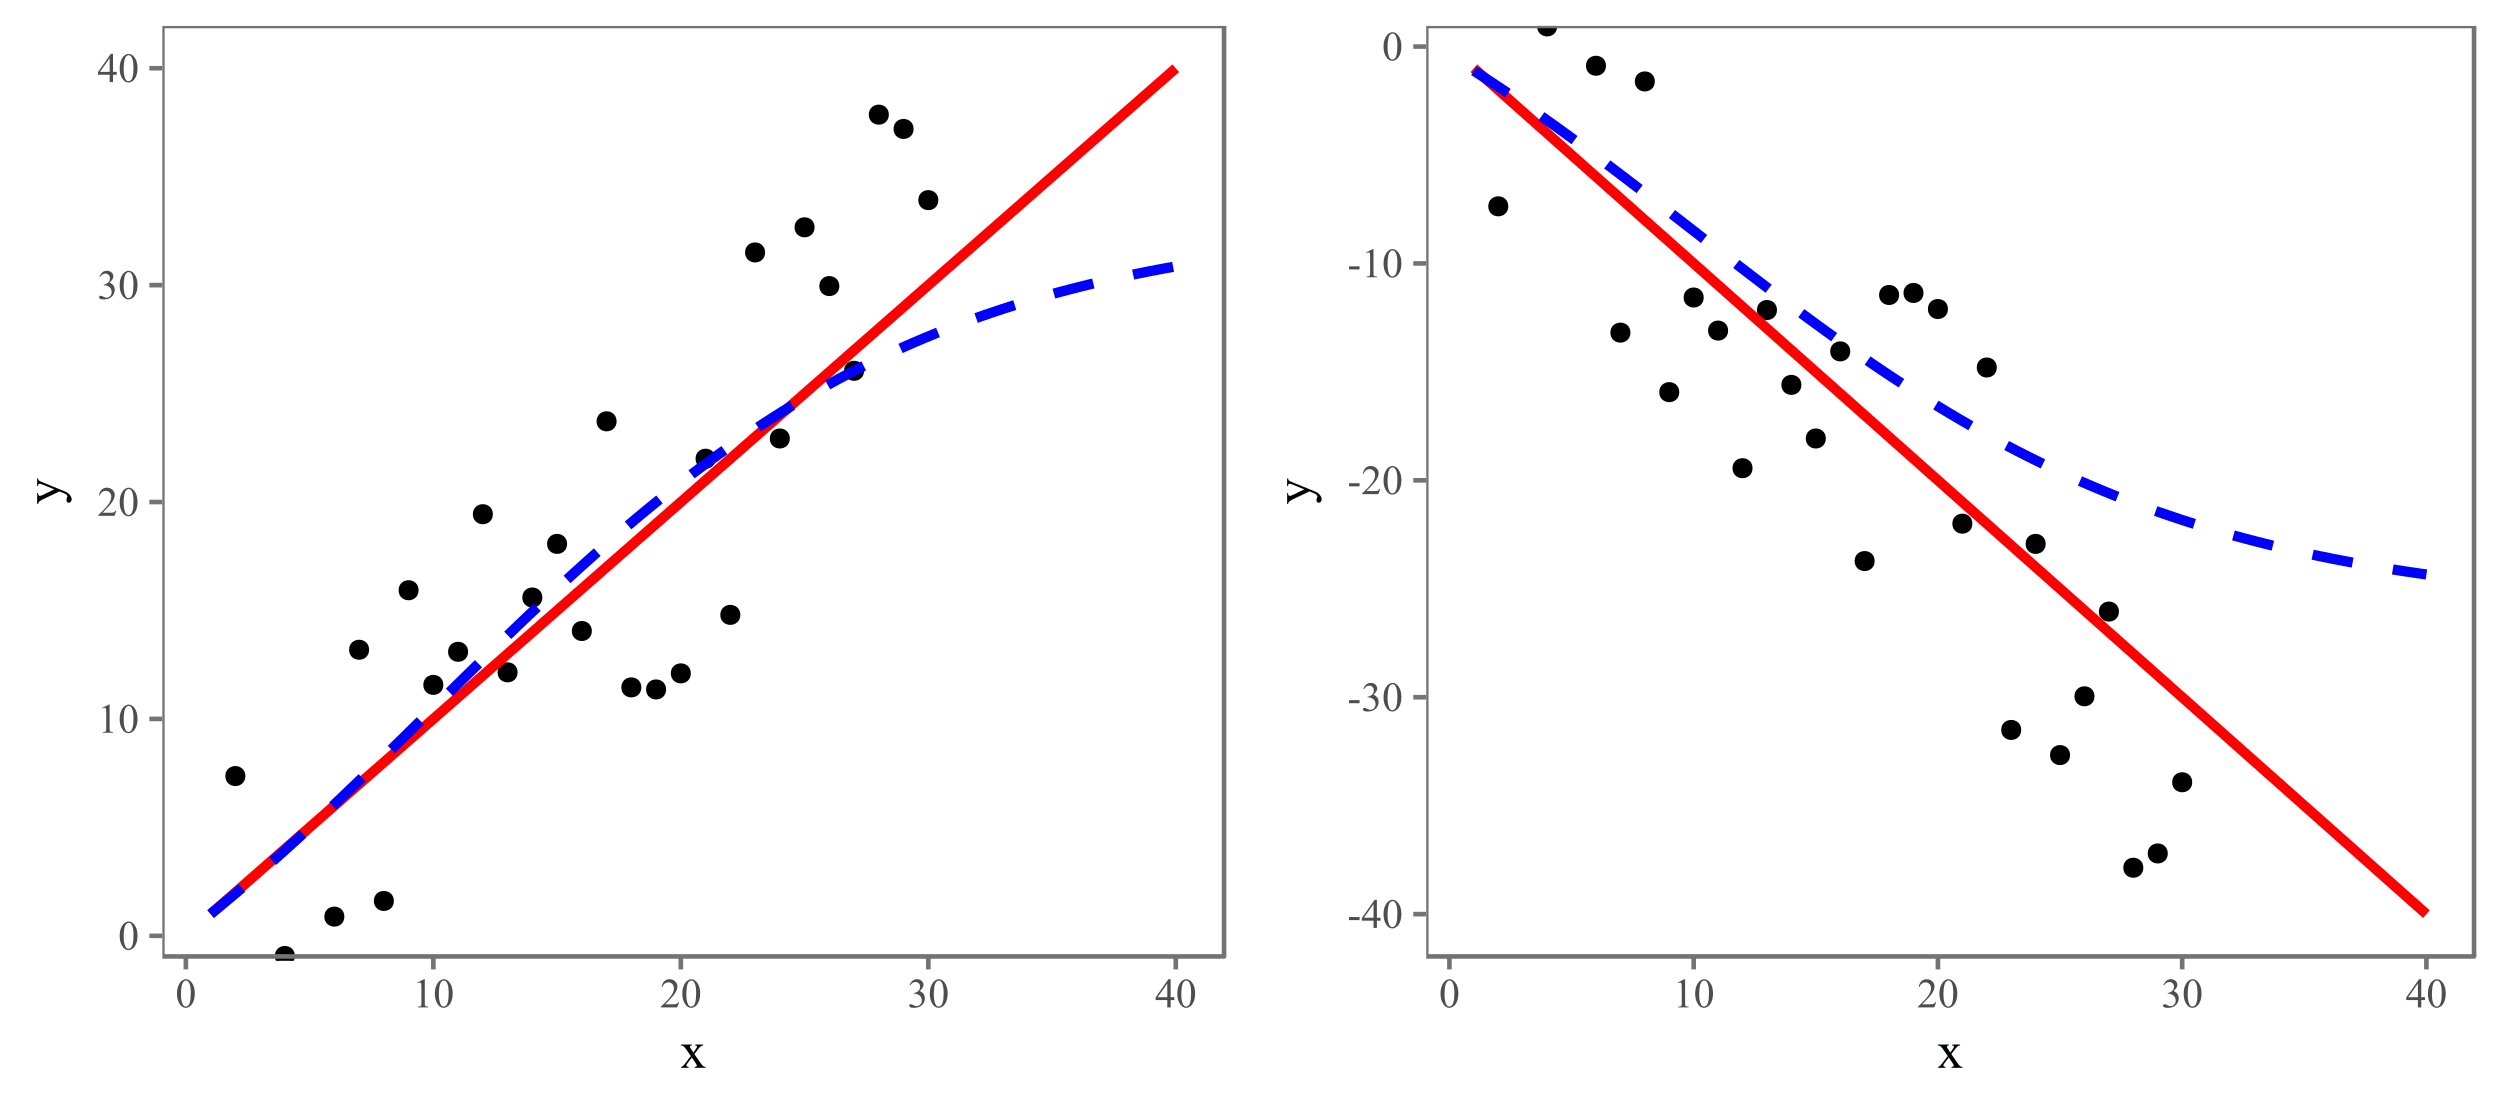 <?xml version="1.0" encoding="UTF-8"?>
<svg xmlns="http://www.w3.org/2000/svg" xmlns:xlink="http://www.w3.org/1999/xlink" width="576pt" height="252pt" viewBox="0 0 576 252" version="1.1">
<defs>
<g>
<symbol overflow="visible" id="glyph0-0">
<path style="stroke:none;" d="M 0.348 -3.141 C 0.344 -3.863 0.453 -4.484 0.676 -5.012 C 0.891 -5.531 1.184 -5.922 1.547 -6.184 C 1.828 -6.383 2.117 -6.484 2.418 -6.488 C 2.902 -6.484 3.34 -6.238 3.73 -5.742 C 4.211 -5.125 4.453 -4.289 4.457 -3.238 C 4.453 -2.5 4.348 -1.875 4.137 -1.359 C 3.926 -0.844 3.652 -0.469 3.324 -0.234 C 2.992 -0.004 2.676 0.109 2.371 0.113 C 1.762 0.109 1.258 -0.246 0.859 -0.961 C 0.516 -1.562 0.344 -2.289 0.348 -3.141 Z M 1.266 -3.023 C 1.266 -2.148 1.371 -1.434 1.59 -0.883 C 1.762 -0.414 2.027 -0.18 2.387 -0.184 C 2.551 -0.18 2.727 -0.258 2.91 -0.41 C 3.09 -0.559 3.227 -0.812 3.324 -1.172 C 3.465 -1.707 3.539 -2.465 3.539 -3.445 C 3.539 -4.168 3.461 -4.77 3.312 -5.258 C 3.195 -5.613 3.051 -5.871 2.879 -6.023 C 2.746 -6.125 2.594 -6.176 2.414 -6.18 C 2.199 -6.176 2.008 -6.078 1.848 -5.891 C 1.617 -5.629 1.465 -5.223 1.387 -4.668 C 1.305 -4.109 1.266 -3.562 1.266 -3.023 Z M 1.266 -3.023 "/>
</symbol>
<symbol overflow="visible" id="glyph0-1">
<path style="stroke:none;" d="M 1.125 -5.734 L 2.672 -6.488 L 2.828 -6.488 L 2.828 -1.121 C 2.824 -0.762 2.84 -0.539 2.871 -0.453 C 2.898 -0.363 2.957 -0.297 3.055 -0.254 C 3.145 -0.203 3.336 -0.176 3.629 -0.172 L 3.629 0 L 1.238 0 L 1.238 -0.172 C 1.535 -0.176 1.73 -0.203 1.816 -0.25 C 1.902 -0.293 1.961 -0.355 2 -0.434 C 2.031 -0.508 2.051 -0.734 2.055 -1.121 L 2.055 -4.551 C 2.051 -5.012 2.035 -5.309 2.008 -5.441 C 1.98 -5.539 1.941 -5.613 1.887 -5.664 C 1.828 -5.707 1.758 -5.73 1.68 -5.734 C 1.559 -5.73 1.398 -5.68 1.195 -5.586 Z M 1.125 -5.734 "/>
</symbol>
<symbol overflow="visible" id="glyph0-2">
<path style="stroke:none;" d="M 4.402 -1.223 L 3.957 0 L 0.207 0 L 0.207 -0.172 C 1.305 -1.176 2.082 -2 2.535 -2.637 C 2.984 -3.273 3.211 -3.855 3.211 -4.387 C 3.211 -4.789 3.086 -5.121 2.84 -5.379 C 2.59 -5.637 2.293 -5.766 1.953 -5.77 C 1.637 -5.766 1.359 -5.676 1.113 -5.496 C 0.863 -5.312 0.68 -5.043 0.562 -4.691 L 0.391 -4.691 C 0.465 -5.266 0.664 -5.711 0.992 -6.023 C 1.312 -6.332 1.719 -6.484 2.203 -6.488 C 2.719 -6.484 3.148 -6.32 3.492 -5.988 C 3.836 -5.656 4.008 -5.266 4.012 -4.82 C 4.008 -4.496 3.934 -4.172 3.789 -3.852 C 3.555 -3.344 3.18 -2.809 2.664 -2.246 C 1.883 -1.391 1.395 -0.879 1.203 -0.707 L 2.863 -0.707 C 3.199 -0.703 3.438 -0.715 3.574 -0.742 C 3.707 -0.766 3.828 -0.816 3.941 -0.895 C 4.047 -0.969 4.141 -1.078 4.227 -1.223 Z M 4.402 -1.223 "/>
</symbol>
<symbol overflow="visible" id="glyph0-3">
<path style="stroke:none;" d="M 0.488 -5.148 C 0.664 -5.574 0.895 -5.902 1.172 -6.137 C 1.449 -6.367 1.793 -6.484 2.207 -6.488 C 2.715 -6.484 3.105 -6.32 3.379 -5.992 C 3.582 -5.742 3.684 -5.477 3.688 -5.199 C 3.684 -4.73 3.395 -4.254 2.816 -3.766 C 3.203 -3.609 3.5 -3.391 3.703 -3.105 C 3.902 -2.82 4 -2.484 4.004 -2.105 C 4 -1.551 3.824 -1.074 3.477 -0.676 C 3.016 -0.148 2.355 0.109 1.496 0.113 C 1.062 0.109 0.773 0.059 0.621 -0.047 C 0.465 -0.152 0.387 -0.266 0.391 -0.391 C 0.387 -0.477 0.422 -0.555 0.5 -0.625 C 0.57 -0.691 0.66 -0.727 0.766 -0.73 C 0.84 -0.727 0.918 -0.715 1.004 -0.695 C 1.051 -0.676 1.172 -0.617 1.363 -0.523 C 1.547 -0.422 1.676 -0.363 1.754 -0.348 C 1.863 -0.309 1.988 -0.293 2.125 -0.297 C 2.441 -0.293 2.719 -0.414 2.953 -0.664 C 3.188 -0.906 3.305 -1.199 3.309 -1.543 C 3.305 -1.785 3.25 -2.027 3.145 -2.266 C 3.062 -2.438 2.973 -2.57 2.879 -2.664 C 2.738 -2.785 2.555 -2.898 2.324 -3.004 C 2.086 -3.102 1.848 -3.152 1.609 -3.156 L 1.457 -3.156 L 1.457 -3.297 C 1.703 -3.324 1.949 -3.414 2.199 -3.562 C 2.445 -3.707 2.629 -3.883 2.742 -4.09 C 2.852 -4.297 2.906 -4.523 2.91 -4.773 C 2.906 -5.09 2.805 -5.348 2.605 -5.551 C 2.402 -5.746 2.152 -5.848 1.855 -5.852 C 1.367 -5.848 0.961 -5.586 0.641 -5.07 Z M 0.488 -5.148 "/>
</symbol>
<symbol overflow="visible" id="glyph0-4">
<path style="stroke:none;" d="M 4.469 -2.344 L 4.469 -1.68 L 3.613 -1.68 L 3.613 0 L 2.84 0 L 2.84 -1.68 L 0.148 -1.68 L 0.148 -2.277 L 3.098 -6.488 L 3.613 -6.488 L 3.613 -2.344 Z M 2.84 -2.344 L 2.84 -5.5 L 0.609 -2.344 Z M 2.84 -2.344 "/>
</symbol>
<symbol overflow="visible" id="glyph0-5">
<path style="stroke:none;" d="M 0.391 -2.508 L 2.812 -2.508 L 2.812 -1.801 L 0.391 -1.801 Z M 0.391 -2.508 "/>
</symbol>
<symbol overflow="visible" id="glyph1-0">
<path style="stroke:none;" d="M 0.156 -5.367 L 2.684 -5.367 L 2.684 -5.148 C 2.523 -5.145 2.41 -5.117 2.348 -5.066 C 2.281 -5.008 2.25 -4.938 2.25 -4.852 C 2.25 -4.758 2.316 -4.613 2.453 -4.418 C 2.496 -4.355 2.562 -4.258 2.648 -4.125 L 3.031 -3.516 L 3.469 -4.125 C 3.75 -4.508 3.891 -4.75 3.891 -4.859 C 3.891 -4.938 3.855 -5.008 3.789 -5.062 C 3.723 -5.117 3.617 -5.145 3.469 -5.148 L 3.469 -5.367 L 5.285 -5.367 L 5.285 -5.148 C 5.094 -5.137 4.926 -5.086 4.789 -4.992 C 4.594 -4.859 4.332 -4.57 4 -4.125 L 3.27 -3.148 L 4.605 -1.227 C 4.934 -0.75 5.168 -0.465 5.309 -0.371 C 5.449 -0.27 5.629 -0.219 5.852 -0.211 L 5.852 0 L 3.32 0 L 3.32 -0.211 C 3.496 -0.211 3.633 -0.25 3.734 -0.328 C 3.805 -0.383 3.844 -0.453 3.844 -0.547 C 3.844 -0.633 3.719 -0.859 3.469 -1.227 L 2.684 -2.375 L 1.82 -1.227 C 1.551 -0.867 1.418 -0.656 1.422 -0.594 C 1.418 -0.496 1.461 -0.41 1.555 -0.336 C 1.641 -0.258 1.773 -0.219 1.953 -0.211 L 1.953 0 L 0.199 0 L 0.199 -0.211 C 0.34 -0.23 0.461 -0.277 0.57 -0.359 C 0.711 -0.469 0.961 -0.758 1.32 -1.227 L 2.445 -2.719 L 1.422 -4.195 C 1.133 -4.617 0.91 -4.879 0.754 -4.988 C 0.594 -5.09 0.395 -5.145 0.156 -5.148 Z M 0.156 -5.367 "/>
</symbol>
<symbol overflow="visible" id="glyph2-0">
<path style="stroke:none;" d="M -5.367 -0.07 L -5.367 -2.574 L -5.148 -2.574 L -5.148 -2.449 C -5.145 -2.273 -5.105 -2.141 -5.035 -2.055 C -4.957 -1.965 -4.863 -1.922 -4.75 -1.922 C -4.598 -1.922 -4.387 -1.984 -4.117 -2.117 L -1.41 -3.422 L -4.375 -4.625 C -4.535 -4.688 -4.695 -4.723 -4.852 -4.723 C -4.922 -4.723 -4.973 -4.707 -5.008 -4.68 C -5.051 -4.645 -5.086 -4.598 -5.109 -4.535 C -5.133 -4.469 -5.145 -4.352 -5.148 -4.184 L -5.367 -4.184 L -5.367 -5.93 L -5.148 -5.93 C -5.129 -5.781 -5.098 -5.668 -5.055 -5.594 C -5.004 -5.512 -4.918 -5.426 -4.793 -5.336 C -4.738 -5.301 -4.586 -5.234 -4.344 -5.141 L 1.016 -2.953 C 1.531 -2.742 1.926 -2.465 2.191 -2.121 C 2.457 -1.777 2.59 -1.449 2.59 -1.137 C 2.59 -0.902 2.523 -0.711 2.391 -0.566 C 2.258 -0.414 2.105 -0.34 1.934 -0.344 C 1.77 -0.34 1.637 -0.395 1.539 -0.504 C 1.438 -0.613 1.387 -0.762 1.391 -0.949 C 1.387 -1.074 1.43 -1.25 1.516 -1.477 C 1.574 -1.633 1.605 -1.73 1.605 -1.77 C 1.605 -1.887 1.543 -2.012 1.422 -2.152 C 1.301 -2.285 1.066 -2.426 0.723 -2.57 L -0.211 -2.953 L -4.258 -1.027 C -4.379 -0.965 -4.531 -0.871 -4.711 -0.746 C -4.844 -0.645 -4.934 -0.566 -4.984 -0.504 C -5.043 -0.414 -5.098 -0.27 -5.148 -0.07 Z M -5.367 -0.07 "/>
</symbol>
</g>
<clipPath id="clip1">
  <path d="M 0 0 L 289 0 L 289 253 L 0 253 Z M 0 0 "/>
</clipPath>
<clipPath id="clip2">
  <path d="M 37.406 5.977 L 283.023 5.977 L 283.023 221.363 L 37.406 221.363 Z M 37.406 5.977 "/>
</clipPath>
<clipPath id="clip3">
  <path d="M 288 0 L 577 0 L 577 253 L 288 253 Z M 288 0 "/>
</clipPath>
<clipPath id="clip4">
  <path d="M 328.602 5.977 L 571.02 5.977 L 571.02 221.363 L 328.602 221.363 Z M 328.602 5.977 "/>
</clipPath>
</defs>
<g id="surface71">
<rect x="0" y="0" width="576" height="252" style="fill:rgb(100%,100%,100%);fill-opacity:1;stroke:none;"/>
<g clip-path="url(#clip1)" clip-rule="nonzero">
<path style="fill-rule:nonzero;fill:rgb(100%,100%,100%);fill-opacity:1;stroke-width:1.067;stroke-linecap:round;stroke-linejoin:round;stroke:rgb(100%,100%,100%);stroke-opacity:1;stroke-miterlimit:10;" d="M 0 252 L 288 252 L 288 0 L 0 0 Z M 0 252 "/>
</g>
<g clip-path="url(#clip2)" clip-rule="nonzero">
<path style=" stroke:none;fill-rule:nonzero;fill:rgb(100%,100%,100%);fill-opacity:1;" d="M 37.406 220.363 L 282.023 220.363 L 282.023 5.977 L 37.406 5.977 Z M 37.406 220.363 "/>
<path style="fill-rule:nonzero;fill:rgb(0%,0%,0%);fill-opacity:1;stroke-width:0.709;stroke-linecap:round;stroke-linejoin:round;stroke:rgb(0%,0%,0%);stroke-opacity:1;stroke-miterlimit:10;" d="M 56.18 178.805 C 56.18 181.41 52.273 181.41 52.273 178.805 C 52.273 176.199 56.18 176.199 56.18 178.805 "/>
<path style="fill-rule:nonzero;fill:rgb(0%,0%,0%);fill-opacity:1;stroke-width:0.709;stroke-linecap:round;stroke-linejoin:round;stroke:rgb(0%,0%,0%);stroke-opacity:1;stroke-miterlimit:10;" d="M 61.883 237.934 C 61.883 240.539 57.973 240.539 57.973 237.934 C 57.973 235.324 61.883 235.324 61.883 237.934 "/>
<path style="fill-rule:nonzero;fill:rgb(0%,0%,0%);fill-opacity:1;stroke-width:0.709;stroke-linecap:round;stroke-linejoin:round;stroke:rgb(0%,0%,0%);stroke-opacity:1;stroke-miterlimit:10;" d="M 67.586 220.254 C 67.586 222.859 63.676 222.859 63.676 220.254 C 63.676 217.648 67.586 217.648 67.586 220.254 "/>
<path style="fill-rule:nonzero;fill:rgb(0%,0%,0%);fill-opacity:1;stroke-width:0.709;stroke-linecap:round;stroke-linejoin:round;stroke:rgb(0%,0%,0%);stroke-opacity:1;stroke-miterlimit:10;" d="M 73.289 225.5 C 73.289 228.105 69.379 228.105 69.379 225.5 C 69.379 222.895 73.289 222.895 73.289 225.5 "/>
<path style="fill-rule:nonzero;fill:rgb(0%,0%,0%);fill-opacity:1;stroke-width:0.709;stroke-linecap:round;stroke-linejoin:round;stroke:rgb(0%,0%,0%);stroke-opacity:1;stroke-miterlimit:10;" d="M 78.988 211.188 C 78.988 213.793 75.078 213.793 75.078 211.188 C 75.078 208.582 78.988 208.582 78.988 211.188 "/>
<path style="fill-rule:nonzero;fill:rgb(0%,0%,0%);fill-opacity:1;stroke-width:0.709;stroke-linecap:round;stroke-linejoin:round;stroke:rgb(0%,0%,0%);stroke-opacity:1;stroke-miterlimit:10;" d="M 84.691 149.703 C 84.691 152.309 80.781 152.309 80.781 149.703 C 80.781 147.098 84.691 147.098 84.691 149.703 "/>
<path style="fill-rule:nonzero;fill:rgb(0%,0%,0%);fill-opacity:1;stroke-width:0.709;stroke-linecap:round;stroke-linejoin:round;stroke:rgb(0%,0%,0%);stroke-opacity:1;stroke-miterlimit:10;" d="M 90.395 207.578 C 90.395 210.184 86.484 210.184 86.484 207.578 C 86.484 204.973 90.395 204.973 90.395 207.578 "/>
<path style="fill-rule:nonzero;fill:rgb(0%,0%,0%);fill-opacity:1;stroke-width:0.709;stroke-linecap:round;stroke-linejoin:round;stroke:rgb(0%,0%,0%);stroke-opacity:1;stroke-miterlimit:10;" d="M 96.094 135.992 C 96.094 138.598 92.188 138.598 92.188 135.992 C 92.188 133.383 96.094 133.383 96.094 135.992 "/>
<path style="fill-rule:nonzero;fill:rgb(0%,0%,0%);fill-opacity:1;stroke-width:0.709;stroke-linecap:round;stroke-linejoin:round;stroke:rgb(0%,0%,0%);stroke-opacity:1;stroke-miterlimit:10;" d="M 101.797 157.793 C 101.797 160.398 97.887 160.398 97.887 157.793 C 97.887 155.188 101.797 155.188 101.797 157.793 "/>
<path style="fill-rule:nonzero;fill:rgb(0%,0%,0%);fill-opacity:1;stroke-width:0.709;stroke-linecap:round;stroke-linejoin:round;stroke:rgb(0%,0%,0%);stroke-opacity:1;stroke-miterlimit:10;" d="M 107.5 150.176 C 107.5 152.781 103.59 152.781 103.59 150.176 C 103.59 147.57 107.5 147.57 107.5 150.176 "/>
<path style="fill-rule:nonzero;fill:rgb(0%,0%,0%);fill-opacity:1;stroke-width:0.709;stroke-linecap:round;stroke-linejoin:round;stroke:rgb(0%,0%,0%);stroke-opacity:1;stroke-miterlimit:10;" d="M 113.203 118.469 C 113.203 121.078 109.293 121.078 109.293 118.469 C 109.293 115.863 113.203 115.863 113.203 118.469 "/>
<path style="fill-rule:nonzero;fill:rgb(0%,0%,0%);fill-opacity:1;stroke-width:0.709;stroke-linecap:round;stroke-linejoin:round;stroke:rgb(0%,0%,0%);stroke-opacity:1;stroke-miterlimit:10;" d="M 118.902 154.91 C 118.902 157.516 114.992 157.516 114.992 154.91 C 114.992 152.305 118.902 152.305 118.902 154.91 "/>
<path style="fill-rule:nonzero;fill:rgb(0%,0%,0%);fill-opacity:1;stroke-width:0.709;stroke-linecap:round;stroke-linejoin:round;stroke:rgb(0%,0%,0%);stroke-opacity:1;stroke-miterlimit:10;" d="M 124.605 137.664 C 124.605 140.273 120.695 140.273 120.695 137.664 C 120.695 135.059 124.605 135.059 124.605 137.664 "/>
<path style="fill-rule:nonzero;fill:rgb(0%,0%,0%);fill-opacity:1;stroke-width:0.709;stroke-linecap:round;stroke-linejoin:round;stroke:rgb(0%,0%,0%);stroke-opacity:1;stroke-miterlimit:10;" d="M 130.309 125.312 C 130.309 127.918 126.398 127.918 126.398 125.312 C 126.398 122.707 130.309 122.707 130.309 125.312 "/>
<path style="fill-rule:nonzero;fill:rgb(0%,0%,0%);fill-opacity:1;stroke-width:0.709;stroke-linecap:round;stroke-linejoin:round;stroke:rgb(0%,0%,0%);stroke-opacity:1;stroke-miterlimit:10;" d="M 136.008 145.383 C 136.008 147.988 132.102 147.988 132.102 145.383 C 132.102 142.777 136.008 142.777 136.008 145.383 "/>
<path style="fill-rule:nonzero;fill:rgb(0%,0%,0%);fill-opacity:1;stroke-width:0.709;stroke-linecap:round;stroke-linejoin:round;stroke:rgb(0%,0%,0%);stroke-opacity:1;stroke-miterlimit:10;" d="M 141.711 97.07 C 141.711 99.68 137.801 99.68 137.801 97.07 C 137.801 94.465 141.711 94.465 141.711 97.07 "/>
<path style="fill-rule:nonzero;fill:rgb(0%,0%,0%);fill-opacity:1;stroke-width:0.709;stroke-linecap:round;stroke-linejoin:round;stroke:rgb(0%,0%,0%);stroke-opacity:1;stroke-miterlimit:10;" d="M 147.414 158.375 C 147.414 160.984 143.504 160.984 143.504 158.375 C 143.504 155.77 147.414 155.77 147.414 158.375 "/>
<path style="fill-rule:nonzero;fill:rgb(0%,0%,0%);fill-opacity:1;stroke-width:0.709;stroke-linecap:round;stroke-linejoin:round;stroke:rgb(0%,0%,0%);stroke-opacity:1;stroke-miterlimit:10;" d="M 153.117 158.852 C 153.117 161.457 149.207 161.457 149.207 158.852 C 149.207 156.242 153.117 156.242 153.117 158.852 "/>
<path style="fill-rule:nonzero;fill:rgb(0%,0%,0%);fill-opacity:1;stroke-width:0.709;stroke-linecap:round;stroke-linejoin:round;stroke:rgb(0%,0%,0%);stroke-opacity:1;stroke-miterlimit:10;" d="M 158.816 155.145 C 158.816 157.75 154.91 157.75 154.91 155.145 C 154.91 152.535 158.816 152.535 158.816 155.145 "/>
<path style="fill-rule:nonzero;fill:rgb(0%,0%,0%);fill-opacity:1;stroke-width:0.709;stroke-linecap:round;stroke-linejoin:round;stroke:rgb(0%,0%,0%);stroke-opacity:1;stroke-miterlimit:10;" d="M 164.52 105.688 C 164.52 108.293 160.609 108.293 160.609 105.688 C 160.609 103.082 164.52 103.082 164.52 105.688 "/>
<path style="fill-rule:nonzero;fill:rgb(0%,0%,0%);fill-opacity:1;stroke-width:0.709;stroke-linecap:round;stroke-linejoin:round;stroke:rgb(0%,0%,0%);stroke-opacity:1;stroke-miterlimit:10;" d="M 170.223 141.668 C 170.223 144.273 166.312 144.273 166.312 141.668 C 166.312 139.062 170.223 139.062 170.223 141.668 "/>
<path style="fill-rule:nonzero;fill:rgb(0%,0%,0%);fill-opacity:1;stroke-width:0.709;stroke-linecap:round;stroke-linejoin:round;stroke:rgb(0%,0%,0%);stroke-opacity:1;stroke-miterlimit:10;" d="M 175.926 58.164 C 175.926 60.77 172.016 60.77 172.016 58.164 C 172.016 55.559 175.926 55.559 175.926 58.164 "/>
<path style="fill-rule:nonzero;fill:rgb(0%,0%,0%);fill-opacity:1;stroke-width:0.709;stroke-linecap:round;stroke-linejoin:round;stroke:rgb(0%,0%,0%);stroke-opacity:1;stroke-miterlimit:10;" d="M 181.625 101.027 C 181.625 103.633 177.715 103.633 177.715 101.027 C 177.715 98.422 181.625 98.422 181.625 101.027 "/>
<path style="fill-rule:nonzero;fill:rgb(0%,0%,0%);fill-opacity:1;stroke-width:0.709;stroke-linecap:round;stroke-linejoin:round;stroke:rgb(0%,0%,0%);stroke-opacity:1;stroke-miterlimit:10;" d="M 187.328 52.371 C 187.328 54.977 183.418 54.977 183.418 52.371 C 183.418 49.762 187.328 49.762 187.328 52.371 "/>
<path style="fill-rule:nonzero;fill:rgb(0%,0%,0%);fill-opacity:1;stroke-width:0.709;stroke-linecap:round;stroke-linejoin:round;stroke:rgb(0%,0%,0%);stroke-opacity:1;stroke-miterlimit:10;" d="M 193.031 65.914 C 193.031 68.52 189.121 68.52 189.121 65.914 C 189.121 63.305 193.031 63.305 193.031 65.914 "/>
<path style="fill-rule:nonzero;fill:rgb(0%,0%,0%);fill-opacity:1;stroke-width:0.709;stroke-linecap:round;stroke-linejoin:round;stroke:rgb(0%,0%,0%);stroke-opacity:1;stroke-miterlimit:10;" d="M 198.73 85.434 C 198.73 88.039 194.824 88.039 194.824 85.434 C 194.824 82.828 198.73 82.828 198.73 85.434 "/>
<path style="fill-rule:nonzero;fill:rgb(0%,0%,0%);fill-opacity:1;stroke-width:0.709;stroke-linecap:round;stroke-linejoin:round;stroke:rgb(0%,0%,0%);stroke-opacity:1;stroke-miterlimit:10;" d="M 204.434 26.418 C 204.434 29.023 200.523 29.023 200.523 26.418 C 200.523 23.809 204.434 23.809 204.434 26.418 "/>
<path style="fill-rule:nonzero;fill:rgb(0%,0%,0%);fill-opacity:1;stroke-width:0.709;stroke-linecap:round;stroke-linejoin:round;stroke:rgb(0%,0%,0%);stroke-opacity:1;stroke-miterlimit:10;" d="M 210.137 29.707 C 210.137 32.312 206.227 32.312 206.227 29.707 C 206.227 27.102 210.137 27.102 210.137 29.707 "/>
<path style="fill-rule:nonzero;fill:rgb(0%,0%,0%);fill-opacity:1;stroke-width:0.709;stroke-linecap:round;stroke-linejoin:round;stroke:rgb(0%,0%,0%);stroke-opacity:1;stroke-miterlimit:10;" d="M 215.84 46.109 C 215.84 48.719 211.93 48.719 211.93 46.109 C 211.93 43.504 215.84 43.504 215.84 46.109 "/>
<path style="fill:none;stroke-width:2.347;stroke-linecap:butt;stroke-linejoin:round;stroke:rgb(100%,0%,0%);stroke-opacity:1;stroke-miterlimit:1;" d="M 48.523 210.617 L 50.75 208.668 L 52.973 206.723 L 57.418 202.824 L 59.645 200.875 L 64.09 196.977 L 66.316 195.027 L 72.984 189.18 L 75.211 187.23 L 79.656 183.332 L 81.883 181.383 L 86.328 177.484 L 88.555 175.539 L 95.223 169.691 L 97.449 167.742 L 101.895 163.844 L 104.121 161.895 L 110.789 156.047 L 113.016 154.098 L 117.461 150.199 L 119.688 148.25 L 121.91 146.305 L 126.355 142.406 L 128.582 140.457 L 133.027 136.559 L 135.254 134.609 L 141.922 128.762 L 144.148 126.812 L 148.594 122.914 L 150.82 120.965 L 153.043 119.016 L 155.266 117.07 L 157.492 115.121 L 164.16 109.273 L 166.387 107.324 L 170.832 103.426 L 173.059 101.477 L 179.727 95.629 L 181.953 93.68 L 186.398 89.781 L 188.625 87.836 L 195.293 81.988 L 197.52 80.039 L 201.965 76.141 L 204.191 74.191 L 210.859 68.344 L 213.086 66.395 L 217.531 62.496 L 219.758 60.547 L 221.98 58.598 L 224.203 56.652 L 226.426 54.703 L 228.652 52.754 L 233.098 48.855 L 235.324 46.906 L 239.77 43.008 L 241.996 41.059 L 248.664 35.211 L 250.891 33.262 L 255.336 29.363 L 257.562 27.418 L 264.23 21.57 L 266.457 19.621 L 270.902 15.723 "/>
<path style="fill:none;stroke-width:2.347;stroke-linecap:butt;stroke-linejoin:round;stroke:rgb(0%,0%,100%);stroke-opacity:1;stroke-dasharray:9.389,9.389;stroke-miterlimit:1;" d="M 48.523 210.582 L 50.75 208.766 L 52.973 206.918 L 55.195 205.047 L 57.418 203.145 L 59.645 201.215 L 61.867 199.262 L 64.09 197.281 L 66.316 195.281 L 68.539 193.258 L 70.762 191.211 L 72.984 189.145 L 75.211 187.059 L 77.434 184.957 L 79.656 182.84 L 81.883 180.707 L 84.105 178.562 L 86.328 176.406 L 88.555 174.238 L 90.777 172.062 L 93 169.883 L 95.223 167.695 L 97.449 165.504 L 101.895 161.121 L 104.121 158.93 L 106.344 156.742 L 108.566 154.559 L 110.789 152.383 L 113.016 150.215 L 115.238 148.055 L 117.461 145.91 L 119.688 143.773 L 121.91 141.652 L 124.133 139.551 L 126.355 137.461 L 128.582 135.395 L 130.805 133.344 L 133.027 131.316 L 135.254 129.312 L 137.477 127.328 L 139.699 125.371 L 141.922 123.438 L 144.148 121.535 L 146.371 119.656 L 148.594 117.805 L 150.82 115.984 L 153.043 114.191 L 155.266 112.43 L 157.492 110.699 L 159.715 109 L 161.938 107.332 L 164.16 105.695 L 166.387 104.09 L 168.609 102.52 L 170.832 100.98 L 173.059 99.473 L 175.281 98 L 177.504 96.559 L 179.727 95.152 L 181.953 93.777 L 184.176 92.438 L 186.398 91.129 L 188.625 89.852 L 190.848 88.605 L 193.07 87.391 L 195.293 86.211 L 197.52 85.059 L 199.742 83.941 L 201.965 82.852 L 204.191 81.789 L 206.414 80.762 L 208.637 79.758 L 210.859 78.785 L 213.086 77.844 L 215.309 76.926 L 217.531 76.035 L 219.758 75.172 L 221.98 74.336 L 224.203 73.523 L 226.426 72.734 L 228.652 71.973 L 230.875 71.234 L 233.098 70.516 L 235.324 69.824 L 237.547 69.152 L 239.77 68.504 L 241.996 67.875 L 244.219 67.266 L 246.441 66.676 L 248.664 66.109 L 250.891 65.559 L 253.113 65.023 L 255.336 64.512 L 257.562 64.016 L 259.785 63.535 L 262.008 63.07 L 264.23 62.621 L 266.457 62.191 L 268.68 61.773 L 270.902 61.367 "/>
<path style="fill:none;stroke-width:1.067;stroke-linecap:round;stroke-linejoin:round;stroke:rgb(45.098%,45.098%,45.098%);stroke-opacity:1;stroke-miterlimit:10;" d="M 37.406 220.363 L 282.023 220.363 L 282.023 5.977 L 37.406 5.977 Z M 37.406 220.363 "/>
</g>
<g style="fill:rgb(30.196%,30.196%,30.196%);fill-opacity:1;">
  <use xlink:href="#glyph0-0" x="27.227" y="218.793"/>
</g>
<g style="fill:rgb(30.196%,30.196%,30.196%);fill-opacity:1;">
  <use xlink:href="#glyph0-1" x="22.426" y="168.82"/>
  <use xlink:href="#glyph0-0" x="27.226" y="168.82"/>
</g>
<g style="fill:rgb(30.196%,30.196%,30.196%);fill-opacity:1;">
  <use xlink:href="#glyph0-2" x="22.426" y="118.848"/>
  <use xlink:href="#glyph0-0" x="27.226" y="118.848"/>
</g>
<g style="fill:rgb(30.196%,30.196%,30.196%);fill-opacity:1;">
  <use xlink:href="#glyph0-3" x="22.426" y="68.875"/>
  <use xlink:href="#glyph0-0" x="27.226" y="68.875"/>
</g>
<g style="fill:rgb(30.196%,30.196%,30.196%);fill-opacity:1;">
  <use xlink:href="#glyph0-4" x="22.426" y="18.902"/>
  <use xlink:href="#glyph0-0" x="27.226" y="18.902"/>
</g>
<path style="fill:none;stroke-width:1.067;stroke-linecap:butt;stroke-linejoin:round;stroke:rgb(45.098%,45.098%,45.098%);stroke-opacity:1;stroke-miterlimit:10;" d="M 34.418 215.617 L 37.406 215.617 "/>
<path style="fill:none;stroke-width:1.067;stroke-linecap:butt;stroke-linejoin:round;stroke:rgb(45.098%,45.098%,45.098%);stroke-opacity:1;stroke-miterlimit:10;" d="M 34.418 165.641 L 37.406 165.641 "/>
<path style="fill:none;stroke-width:1.067;stroke-linecap:butt;stroke-linejoin:round;stroke:rgb(45.098%,45.098%,45.098%);stroke-opacity:1;stroke-miterlimit:10;" d="M 34.418 115.668 L 37.406 115.668 "/>
<path style="fill:none;stroke-width:1.067;stroke-linecap:butt;stroke-linejoin:round;stroke:rgb(45.098%,45.098%,45.098%);stroke-opacity:1;stroke-miterlimit:10;" d="M 34.418 65.695 L 37.406 65.695 "/>
<path style="fill:none;stroke-width:1.067;stroke-linecap:butt;stroke-linejoin:round;stroke:rgb(45.098%,45.098%,45.098%);stroke-opacity:1;stroke-miterlimit:10;" d="M 34.418 15.723 L 37.406 15.723 "/>
<path style="fill:none;stroke-width:1.067;stroke-linecap:butt;stroke-linejoin:round;stroke:rgb(45.098%,45.098%,45.098%);stroke-opacity:1;stroke-miterlimit:10;" d="M 42.824 223.352 L 42.824 220.363 "/>
<path style="fill:none;stroke-width:1.067;stroke-linecap:butt;stroke-linejoin:round;stroke:rgb(45.098%,45.098%,45.098%);stroke-opacity:1;stroke-miterlimit:10;" d="M 99.844 223.352 L 99.844 220.363 "/>
<path style="fill:none;stroke-width:1.067;stroke-linecap:butt;stroke-linejoin:round;stroke:rgb(45.098%,45.098%,45.098%);stroke-opacity:1;stroke-miterlimit:10;" d="M 156.863 223.352 L 156.863 220.363 "/>
<path style="fill:none;stroke-width:1.067;stroke-linecap:butt;stroke-linejoin:round;stroke:rgb(45.098%,45.098%,45.098%);stroke-opacity:1;stroke-miterlimit:10;" d="M 213.883 223.352 L 213.883 220.363 "/>
<path style="fill:none;stroke-width:1.067;stroke-linecap:butt;stroke-linejoin:round;stroke:rgb(45.098%,45.098%,45.098%);stroke-opacity:1;stroke-miterlimit:10;" d="M 270.902 223.352 L 270.902 220.363 "/>
<g style="fill:rgb(30.196%,30.196%,30.196%);fill-opacity:1;">
  <use xlink:href="#glyph0-0" x="40.426" y="232.098"/>
</g>
<g style="fill:rgb(30.196%,30.196%,30.196%);fill-opacity:1;">
  <use xlink:href="#glyph0-1" x="95.043" y="232.098"/>
  <use xlink:href="#glyph0-0" x="99.843" y="232.098"/>
</g>
<g style="fill:rgb(30.196%,30.196%,30.196%);fill-opacity:1;">
  <use xlink:href="#glyph0-2" x="152.062" y="232.098"/>
  <use xlink:href="#glyph0-0" x="156.863" y="232.098"/>
</g>
<g style="fill:rgb(30.196%,30.196%,30.196%);fill-opacity:1;">
  <use xlink:href="#glyph0-3" x="209.082" y="232.098"/>
  <use xlink:href="#glyph0-0" x="213.882" y="232.098"/>
</g>
<g style="fill:rgb(30.196%,30.196%,30.196%);fill-opacity:1;">
  <use xlink:href="#glyph0-4" x="266.102" y="232.098"/>
  <use xlink:href="#glyph0-0" x="270.902" y="232.098"/>
</g>
<g style="fill:rgb(0.392%,0.784%,0.784%);fill-opacity:1;">
  <use xlink:href="#glyph1-0" x="156.715" y="246.023"/>
</g>
<g style="fill:rgb(0.392%,0.784%,0.784%);fill-opacity:1;">
  <use xlink:href="#glyph2-0" x="13.922" y="116.172"/>
</g>
<g clip-path="url(#clip3)" clip-rule="nonzero">
<path style="fill-rule:nonzero;fill:rgb(100%,100%,100%);fill-opacity:1;stroke-width:1.067;stroke-linecap:round;stroke-linejoin:round;stroke:rgb(100%,100%,100%);stroke-opacity:1;stroke-miterlimit:10;" d="M 288 252 L 576 252 L 576 0 L 288 0 Z M 288 252 "/>
</g>
<g clip-path="url(#clip4)" clip-rule="nonzero">
<path style=" stroke:none;fill-rule:nonzero;fill:rgb(100%,100%,100%);fill-opacity:1;" d="M 328.602 220.363 L 570.02 220.363 L 570.02 5.977 L 328.602 5.977 Z M 328.602 220.363 "/>
<path style="fill-rule:nonzero;fill:rgb(0%,0%,0%);fill-opacity:1;stroke-width:0.709;stroke-linecap:round;stroke-linejoin:round;stroke:rgb(0%,0%,0%);stroke-opacity:1;stroke-miterlimit:10;" d="M 347.16 47.535 C 347.16 50.141 343.25 50.141 343.25 47.535 C 343.25 44.93 347.16 44.93 347.16 47.535 "/>
<path style="fill-rule:nonzero;fill:rgb(0%,0%,0%);fill-opacity:1;stroke-width:0.709;stroke-linecap:round;stroke-linejoin:round;stroke:rgb(0%,0%,0%);stroke-opacity:1;stroke-miterlimit:10;" d="M 358.414 6.086 C 358.414 8.691 354.504 8.691 354.504 6.086 C 354.504 3.48 358.414 3.48 358.414 6.086 "/>
<path style="fill-rule:nonzero;fill:rgb(0%,0%,0%);fill-opacity:1;stroke-width:0.709;stroke-linecap:round;stroke-linejoin:round;stroke:rgb(0%,0%,0%);stroke-opacity:1;stroke-miterlimit:10;" d="M 364.039 0.84 C 364.039 3.449 360.133 3.449 360.133 0.84 C 360.133 -1.766 364.039 -1.766 364.039 0.84 "/>
<path style="fill-rule:nonzero;fill:rgb(0%,0%,0%);fill-opacity:1;stroke-width:0.709;stroke-linecap:round;stroke-linejoin:round;stroke:rgb(0%,0%,0%);stroke-opacity:1;stroke-miterlimit:10;" d="M 369.668 15.152 C 369.668 17.758 365.758 17.758 365.758 15.152 C 365.758 12.547 369.668 12.547 369.668 15.152 "/>
<path style="fill-rule:nonzero;fill:rgb(0%,0%,0%);fill-opacity:1;stroke-width:0.709;stroke-linecap:round;stroke-linejoin:round;stroke:rgb(0%,0%,0%);stroke-opacity:1;stroke-miterlimit:10;" d="M 375.297 76.637 C 375.297 79.246 371.387 79.246 371.387 76.637 C 371.387 74.031 375.297 74.031 375.297 76.637 "/>
<path style="fill-rule:nonzero;fill:rgb(0%,0%,0%);fill-opacity:1;stroke-width:0.709;stroke-linecap:round;stroke-linejoin:round;stroke:rgb(0%,0%,0%);stroke-opacity:1;stroke-miterlimit:10;" d="M 380.922 18.762 C 380.922 21.371 377.016 21.371 377.016 18.762 C 377.016 16.156 380.922 16.156 380.922 18.762 "/>
<path style="fill-rule:nonzero;fill:rgb(0%,0%,0%);fill-opacity:1;stroke-width:0.709;stroke-linecap:round;stroke-linejoin:round;stroke:rgb(0%,0%,0%);stroke-opacity:1;stroke-miterlimit:10;" d="M 386.551 90.352 C 386.551 92.957 382.641 92.957 382.641 90.352 C 382.641 87.742 386.551 87.742 386.551 90.352 "/>
<path style="fill-rule:nonzero;fill:rgb(0%,0%,0%);fill-opacity:1;stroke-width:0.709;stroke-linecap:round;stroke-linejoin:round;stroke:rgb(0%,0%,0%);stroke-opacity:1;stroke-miterlimit:10;" d="M 392.18 68.547 C 392.18 71.156 388.27 71.156 388.27 68.547 C 388.27 65.941 392.18 65.941 392.18 68.547 "/>
<path style="fill-rule:nonzero;fill:rgb(0%,0%,0%);fill-opacity:1;stroke-width:0.709;stroke-linecap:round;stroke-linejoin:round;stroke:rgb(0%,0%,0%);stroke-opacity:1;stroke-miterlimit:10;" d="M 397.805 76.168 C 397.805 78.773 393.895 78.773 393.895 76.168 C 393.895 73.559 397.805 73.559 397.805 76.168 "/>
<path style="fill-rule:nonzero;fill:rgb(0%,0%,0%);fill-opacity:1;stroke-width:0.709;stroke-linecap:round;stroke-linejoin:round;stroke:rgb(0%,0%,0%);stroke-opacity:1;stroke-miterlimit:10;" d="M 403.434 107.871 C 403.434 110.477 399.523 110.477 399.523 107.871 C 399.523 105.266 403.434 105.266 403.434 107.871 "/>
<path style="fill-rule:nonzero;fill:rgb(0%,0%,0%);fill-opacity:1;stroke-width:0.709;stroke-linecap:round;stroke-linejoin:round;stroke:rgb(0%,0%,0%);stroke-opacity:1;stroke-miterlimit:10;" d="M 409.062 71.434 C 409.062 74.039 405.152 74.039 405.152 71.434 C 405.152 68.824 409.062 68.824 409.062 71.434 "/>
<path style="fill-rule:nonzero;fill:rgb(0%,0%,0%);fill-opacity:1;stroke-width:0.709;stroke-linecap:round;stroke-linejoin:round;stroke:rgb(0%,0%,0%);stroke-opacity:1;stroke-miterlimit:10;" d="M 414.688 88.676 C 414.688 91.281 410.777 91.281 410.777 88.676 C 410.777 86.07 414.688 86.07 414.688 88.676 "/>
<path style="fill-rule:nonzero;fill:rgb(0%,0%,0%);fill-opacity:1;stroke-width:0.709;stroke-linecap:round;stroke-linejoin:round;stroke:rgb(0%,0%,0%);stroke-opacity:1;stroke-miterlimit:10;" d="M 420.316 101.027 C 420.316 103.633 416.406 103.633 416.406 101.027 C 416.406 98.422 420.316 98.422 420.316 101.027 "/>
<path style="fill-rule:nonzero;fill:rgb(0%,0%,0%);fill-opacity:1;stroke-width:0.709;stroke-linecap:round;stroke-linejoin:round;stroke:rgb(0%,0%,0%);stroke-opacity:1;stroke-miterlimit:10;" d="M 425.945 80.957 C 425.945 83.566 422.035 83.566 422.035 80.957 C 422.035 78.352 425.945 78.352 425.945 80.957 "/>
<path style="fill-rule:nonzero;fill:rgb(0%,0%,0%);fill-opacity:1;stroke-width:0.709;stroke-linecap:round;stroke-linejoin:round;stroke:rgb(0%,0%,0%);stroke-opacity:1;stroke-miterlimit:10;" d="M 431.57 129.27 C 431.57 131.875 427.66 131.875 427.66 129.27 C 427.66 126.664 431.57 126.664 431.57 129.27 "/>
<path style="fill-rule:nonzero;fill:rgb(0%,0%,0%);fill-opacity:1;stroke-width:0.709;stroke-linecap:round;stroke-linejoin:round;stroke:rgb(0%,0%,0%);stroke-opacity:1;stroke-miterlimit:10;" d="M 437.199 67.965 C 437.199 70.57 433.289 70.57 433.289 67.965 C 433.289 65.359 437.199 65.359 437.199 67.965 "/>
<path style="fill-rule:nonzero;fill:rgb(0%,0%,0%);fill-opacity:1;stroke-width:0.709;stroke-linecap:round;stroke-linejoin:round;stroke:rgb(0%,0%,0%);stroke-opacity:1;stroke-miterlimit:10;" d="M 442.824 67.492 C 442.824 70.098 438.918 70.098 438.918 67.492 C 438.918 64.883 442.824 64.883 442.824 67.492 "/>
<path style="fill-rule:nonzero;fill:rgb(0%,0%,0%);fill-opacity:1;stroke-width:0.709;stroke-linecap:round;stroke-linejoin:round;stroke:rgb(0%,0%,0%);stroke-opacity:1;stroke-miterlimit:10;" d="M 448.453 71.199 C 448.453 73.805 444.543 73.805 444.543 71.199 C 444.543 68.59 448.453 68.59 448.453 71.199 "/>
<path style="fill-rule:nonzero;fill:rgb(0%,0%,0%);fill-opacity:1;stroke-width:0.709;stroke-linecap:round;stroke-linejoin:round;stroke:rgb(0%,0%,0%);stroke-opacity:1;stroke-miterlimit:10;" d="M 454.082 120.652 C 454.082 123.258 450.172 123.258 450.172 120.652 C 450.172 118.047 454.082 118.047 454.082 120.652 "/>
<path style="fill-rule:nonzero;fill:rgb(0%,0%,0%);fill-opacity:1;stroke-width:0.709;stroke-linecap:round;stroke-linejoin:round;stroke:rgb(0%,0%,0%);stroke-opacity:1;stroke-miterlimit:10;" d="M 459.707 84.672 C 459.707 87.281 455.801 87.281 455.801 84.672 C 455.801 82.066 459.707 82.066 459.707 84.672 "/>
<path style="fill-rule:nonzero;fill:rgb(0%,0%,0%);fill-opacity:1;stroke-width:0.709;stroke-linecap:round;stroke-linejoin:round;stroke:rgb(0%,0%,0%);stroke-opacity:1;stroke-miterlimit:10;" d="M 465.336 168.176 C 465.336 170.785 461.426 170.785 461.426 168.176 C 461.426 165.57 465.336 165.57 465.336 168.176 "/>
<path style="fill-rule:nonzero;fill:rgb(0%,0%,0%);fill-opacity:1;stroke-width:0.709;stroke-linecap:round;stroke-linejoin:round;stroke:rgb(0%,0%,0%);stroke-opacity:1;stroke-miterlimit:10;" d="M 470.965 125.312 C 470.965 127.918 467.055 127.918 467.055 125.312 C 467.055 122.707 470.965 122.707 470.965 125.312 "/>
<path style="fill-rule:nonzero;fill:rgb(0%,0%,0%);fill-opacity:1;stroke-width:0.709;stroke-linecap:round;stroke-linejoin:round;stroke:rgb(0%,0%,0%);stroke-opacity:1;stroke-miterlimit:10;" d="M 476.59 173.973 C 476.59 176.578 472.68 176.578 472.68 173.973 C 472.68 171.363 476.59 171.363 476.59 173.973 "/>
<path style="fill-rule:nonzero;fill:rgb(0%,0%,0%);fill-opacity:1;stroke-width:0.709;stroke-linecap:round;stroke-linejoin:round;stroke:rgb(0%,0%,0%);stroke-opacity:1;stroke-miterlimit:10;" d="M 482.219 160.43 C 482.219 163.035 478.309 163.035 478.309 160.43 C 478.309 157.82 482.219 157.82 482.219 160.43 "/>
<path style="fill-rule:nonzero;fill:rgb(0%,0%,0%);fill-opacity:1;stroke-width:0.709;stroke-linecap:round;stroke-linejoin:round;stroke:rgb(0%,0%,0%);stroke-opacity:1;stroke-miterlimit:10;" d="M 487.848 140.906 C 487.848 143.512 483.938 143.512 483.938 140.906 C 483.938 138.301 487.848 138.301 487.848 140.906 "/>
<path style="fill-rule:nonzero;fill:rgb(0%,0%,0%);fill-opacity:1;stroke-width:0.709;stroke-linecap:round;stroke-linejoin:round;stroke:rgb(0%,0%,0%);stroke-opacity:1;stroke-miterlimit:10;" d="M 493.473 199.926 C 493.473 202.531 489.562 202.531 489.562 199.926 C 489.562 197.316 493.473 197.316 493.473 199.926 "/>
<path style="fill-rule:nonzero;fill:rgb(0%,0%,0%);fill-opacity:1;stroke-width:0.709;stroke-linecap:round;stroke-linejoin:round;stroke:rgb(0%,0%,0%);stroke-opacity:1;stroke-miterlimit:10;" d="M 499.102 196.633 C 499.102 199.242 495.191 199.242 495.191 196.633 C 495.191 194.027 499.102 194.027 499.102 196.633 "/>
<path style="fill-rule:nonzero;fill:rgb(0%,0%,0%);fill-opacity:1;stroke-width:0.709;stroke-linecap:round;stroke-linejoin:round;stroke:rgb(0%,0%,0%);stroke-opacity:1;stroke-miterlimit:10;" d="M 504.73 180.23 C 504.73 182.836 500.82 182.836 500.82 180.23 C 500.82 177.625 504.73 177.625 504.73 180.23 "/>
<path style="fill:none;stroke-width:2.347;stroke-linecap:butt;stroke-linejoin:round;stroke:rgb(100%,0%,0%);stroke-opacity:1;stroke-miterlimit:1;" d="M 339.578 15.723 L 341.77 17.672 L 352.746 27.418 L 354.938 29.363 L 368.109 41.059 L 370.301 43.008 L 383.473 54.703 L 385.664 56.652 L 387.859 58.598 L 396.641 66.395 L 398.832 68.344 L 412.004 80.039 L 414.195 81.988 L 420.781 87.836 L 422.977 89.781 L 427.367 93.68 L 429.559 95.629 L 440.535 105.375 L 442.727 107.324 L 453.703 117.07 L 455.898 119.016 L 458.09 120.965 L 469.066 130.711 L 471.258 132.66 L 484.43 144.355 L 486.621 146.305 L 488.816 148.25 L 499.793 157.996 L 501.984 159.945 L 512.961 169.691 L 515.152 171.641 L 519.543 175.539 L 521.738 177.484 L 528.324 183.332 L 530.516 185.281 L 543.688 196.977 L 545.879 198.926 L 554.66 206.723 L 556.855 208.668 L 559.047 210.617 "/>
<path style="fill:none;stroke-width:2.347;stroke-linecap:butt;stroke-linejoin:round;stroke:rgb(0%,0%,100%);stroke-opacity:1;stroke-dasharray:9.389,9.389;stroke-miterlimit:1;" d="M 339.578 16.305 L 341.77 17.719 L 343.965 19.156 L 346.16 20.613 L 348.355 22.09 L 350.551 23.59 L 352.746 25.109 L 354.938 26.648 L 357.133 28.207 L 359.328 29.781 L 361.523 31.371 L 363.719 32.98 L 365.914 34.602 L 368.109 36.234 L 370.301 37.883 L 372.496 39.543 L 374.691 41.211 L 376.887 42.887 L 379.082 44.574 L 381.277 46.266 L 383.473 47.961 L 385.664 49.664 L 390.055 53.07 L 392.25 54.777 L 396.641 58.184 L 398.832 59.879 L 401.027 61.574 L 403.223 63.258 L 405.418 64.938 L 407.613 66.609 L 409.809 68.27 L 412.004 69.918 L 414.195 71.555 L 416.391 73.176 L 418.586 74.785 L 420.781 76.379 L 422.977 77.957 L 425.172 79.516 L 427.367 81.059 L 429.559 82.582 L 431.754 84.082 L 433.949 85.566 L 436.145 87.027 L 438.34 88.465 L 440.535 89.883 L 442.727 91.277 L 444.922 92.648 L 447.117 93.992 L 449.312 95.316 L 451.508 96.613 L 453.703 97.887 L 455.898 99.133 L 458.09 100.355 L 460.285 101.551 L 462.48 102.723 L 464.676 103.871 L 466.871 104.988 L 469.066 106.086 L 471.258 107.152 L 473.453 108.195 L 475.648 109.215 L 477.844 110.207 L 480.039 111.176 L 482.234 112.121 L 484.43 113.039 L 486.621 113.934 L 488.816 114.805 L 491.012 115.652 L 493.207 116.477 L 495.402 117.277 L 497.598 118.059 L 499.793 118.812 L 501.984 119.547 L 504.18 120.262 L 506.375 120.953 L 508.57 121.625 L 510.766 122.277 L 512.961 122.906 L 515.152 123.52 L 517.348 124.113 L 519.543 124.688 L 521.738 125.246 L 523.934 125.785 L 526.129 126.309 L 528.324 126.812 L 530.516 127.301 L 532.711 127.773 L 534.906 128.234 L 537.102 128.676 L 539.297 129.102 L 541.492 129.516 L 543.688 129.918 L 545.879 130.305 L 548.074 130.676 L 550.27 131.039 L 552.465 131.387 L 554.66 131.723 L 556.855 132.047 L 559.047 132.359 "/>
<path style="fill:none;stroke-width:1.067;stroke-linecap:round;stroke-linejoin:round;stroke:rgb(45.098%,45.098%,45.098%);stroke-opacity:1;stroke-miterlimit:10;" d="M 328.602 220.363 L 570.02 220.363 L 570.02 5.977 L 328.602 5.977 Z M 328.602 220.363 "/>
</g>
<g style="fill:rgb(30.196%,30.196%,30.196%);fill-opacity:1;">
  <use xlink:href="#glyph0-5" x="310.426" y="213.797"/>
  <use xlink:href="#glyph0-4" x="313.623" y="213.797"/>
  <use xlink:href="#glyph0-0" x="318.423" y="213.797"/>
</g>
<g style="fill:rgb(30.196%,30.196%,30.196%);fill-opacity:1;">
  <use xlink:href="#glyph0-5" x="310.426" y="163.824"/>
  <use xlink:href="#glyph0-3" x="313.623" y="163.824"/>
  <use xlink:href="#glyph0-0" x="318.423" y="163.824"/>
</g>
<g style="fill:rgb(30.196%,30.196%,30.196%);fill-opacity:1;">
  <use xlink:href="#glyph0-5" x="310.426" y="113.852"/>
  <use xlink:href="#glyph0-2" x="313.623" y="113.852"/>
  <use xlink:href="#glyph0-0" x="318.423" y="113.852"/>
</g>
<g style="fill:rgb(30.196%,30.196%,30.196%);fill-opacity:1;">
  <use xlink:href="#glyph0-5" x="310.426" y="63.875"/>
  <use xlink:href="#glyph0-1" x="313.623" y="63.875"/>
  <use xlink:href="#glyph0-0" x="318.423" y="63.875"/>
</g>
<g style="fill:rgb(30.196%,30.196%,30.196%);fill-opacity:1;">
  <use xlink:href="#glyph0-0" x="318.422" y="13.902"/>
</g>
<path style="fill:none;stroke-width:1.067;stroke-linecap:butt;stroke-linejoin:round;stroke:rgb(45.098%,45.098%,45.098%);stroke-opacity:1;stroke-miterlimit:10;" d="M 325.613 210.617 L 328.602 210.617 "/>
<path style="fill:none;stroke-width:1.067;stroke-linecap:butt;stroke-linejoin:round;stroke:rgb(45.098%,45.098%,45.098%);stroke-opacity:1;stroke-miterlimit:10;" d="M 325.613 160.645 L 328.602 160.645 "/>
<path style="fill:none;stroke-width:1.067;stroke-linecap:butt;stroke-linejoin:round;stroke:rgb(45.098%,45.098%,45.098%);stroke-opacity:1;stroke-miterlimit:10;" d="M 325.613 110.672 L 328.602 110.672 "/>
<path style="fill:none;stroke-width:1.067;stroke-linecap:butt;stroke-linejoin:round;stroke:rgb(45.098%,45.098%,45.098%);stroke-opacity:1;stroke-miterlimit:10;" d="M 325.613 60.699 L 328.602 60.699 "/>
<path style="fill:none;stroke-width:1.067;stroke-linecap:butt;stroke-linejoin:round;stroke:rgb(45.098%,45.098%,45.098%);stroke-opacity:1;stroke-miterlimit:10;" d="M 325.613 10.727 L 328.602 10.727 "/>
<path style="fill:none;stroke-width:1.067;stroke-linecap:butt;stroke-linejoin:round;stroke:rgb(45.098%,45.098%,45.098%);stroke-opacity:1;stroke-miterlimit:10;" d="M 333.949 223.352 L 333.949 220.363 "/>
<path style="fill:none;stroke-width:1.067;stroke-linecap:butt;stroke-linejoin:round;stroke:rgb(45.098%,45.098%,45.098%);stroke-opacity:1;stroke-miterlimit:10;" d="M 390.223 223.352 L 390.223 220.363 "/>
<path style="fill:none;stroke-width:1.067;stroke-linecap:butt;stroke-linejoin:round;stroke:rgb(45.098%,45.098%,45.098%);stroke-opacity:1;stroke-miterlimit:10;" d="M 446.5 223.352 L 446.5 220.363 "/>
<path style="fill:none;stroke-width:1.067;stroke-linecap:butt;stroke-linejoin:round;stroke:rgb(45.098%,45.098%,45.098%);stroke-opacity:1;stroke-miterlimit:10;" d="M 502.773 223.352 L 502.773 220.363 "/>
<path style="fill:none;stroke-width:1.067;stroke-linecap:butt;stroke-linejoin:round;stroke:rgb(45.098%,45.098%,45.098%);stroke-opacity:1;stroke-miterlimit:10;" d="M 559.047 223.352 L 559.047 220.363 "/>
<g style="fill:rgb(30.196%,30.196%,30.196%);fill-opacity:1;">
  <use xlink:href="#glyph0-0" x="331.551" y="232.098"/>
</g>
<g style="fill:rgb(30.196%,30.196%,30.196%);fill-opacity:1;">
  <use xlink:href="#glyph0-1" x="385.422" y="232.098"/>
  <use xlink:href="#glyph0-0" x="390.222" y="232.098"/>
</g>
<g style="fill:rgb(30.196%,30.196%,30.196%);fill-opacity:1;">
  <use xlink:href="#glyph0-2" x="441.699" y="232.098"/>
  <use xlink:href="#glyph0-0" x="446.499" y="232.098"/>
</g>
<g style="fill:rgb(30.196%,30.196%,30.196%);fill-opacity:1;">
  <use xlink:href="#glyph0-3" x="497.973" y="232.098"/>
  <use xlink:href="#glyph0-0" x="502.773" y="232.098"/>
</g>
<g style="fill:rgb(30.196%,30.196%,30.196%);fill-opacity:1;">
  <use xlink:href="#glyph0-4" x="554.246" y="232.098"/>
  <use xlink:href="#glyph0-0" x="559.046" y="232.098"/>
</g>
<g style="fill:rgb(0.392%,0.784%,0.784%);fill-opacity:1;">
  <use xlink:href="#glyph1-0" x="446.312" y="246.023"/>
</g>
<g style="fill:rgb(0.392%,0.784%,0.784%);fill-opacity:1;">
  <use xlink:href="#glyph2-0" x="301.922" y="116.172"/>
</g>
</g>
</svg>
